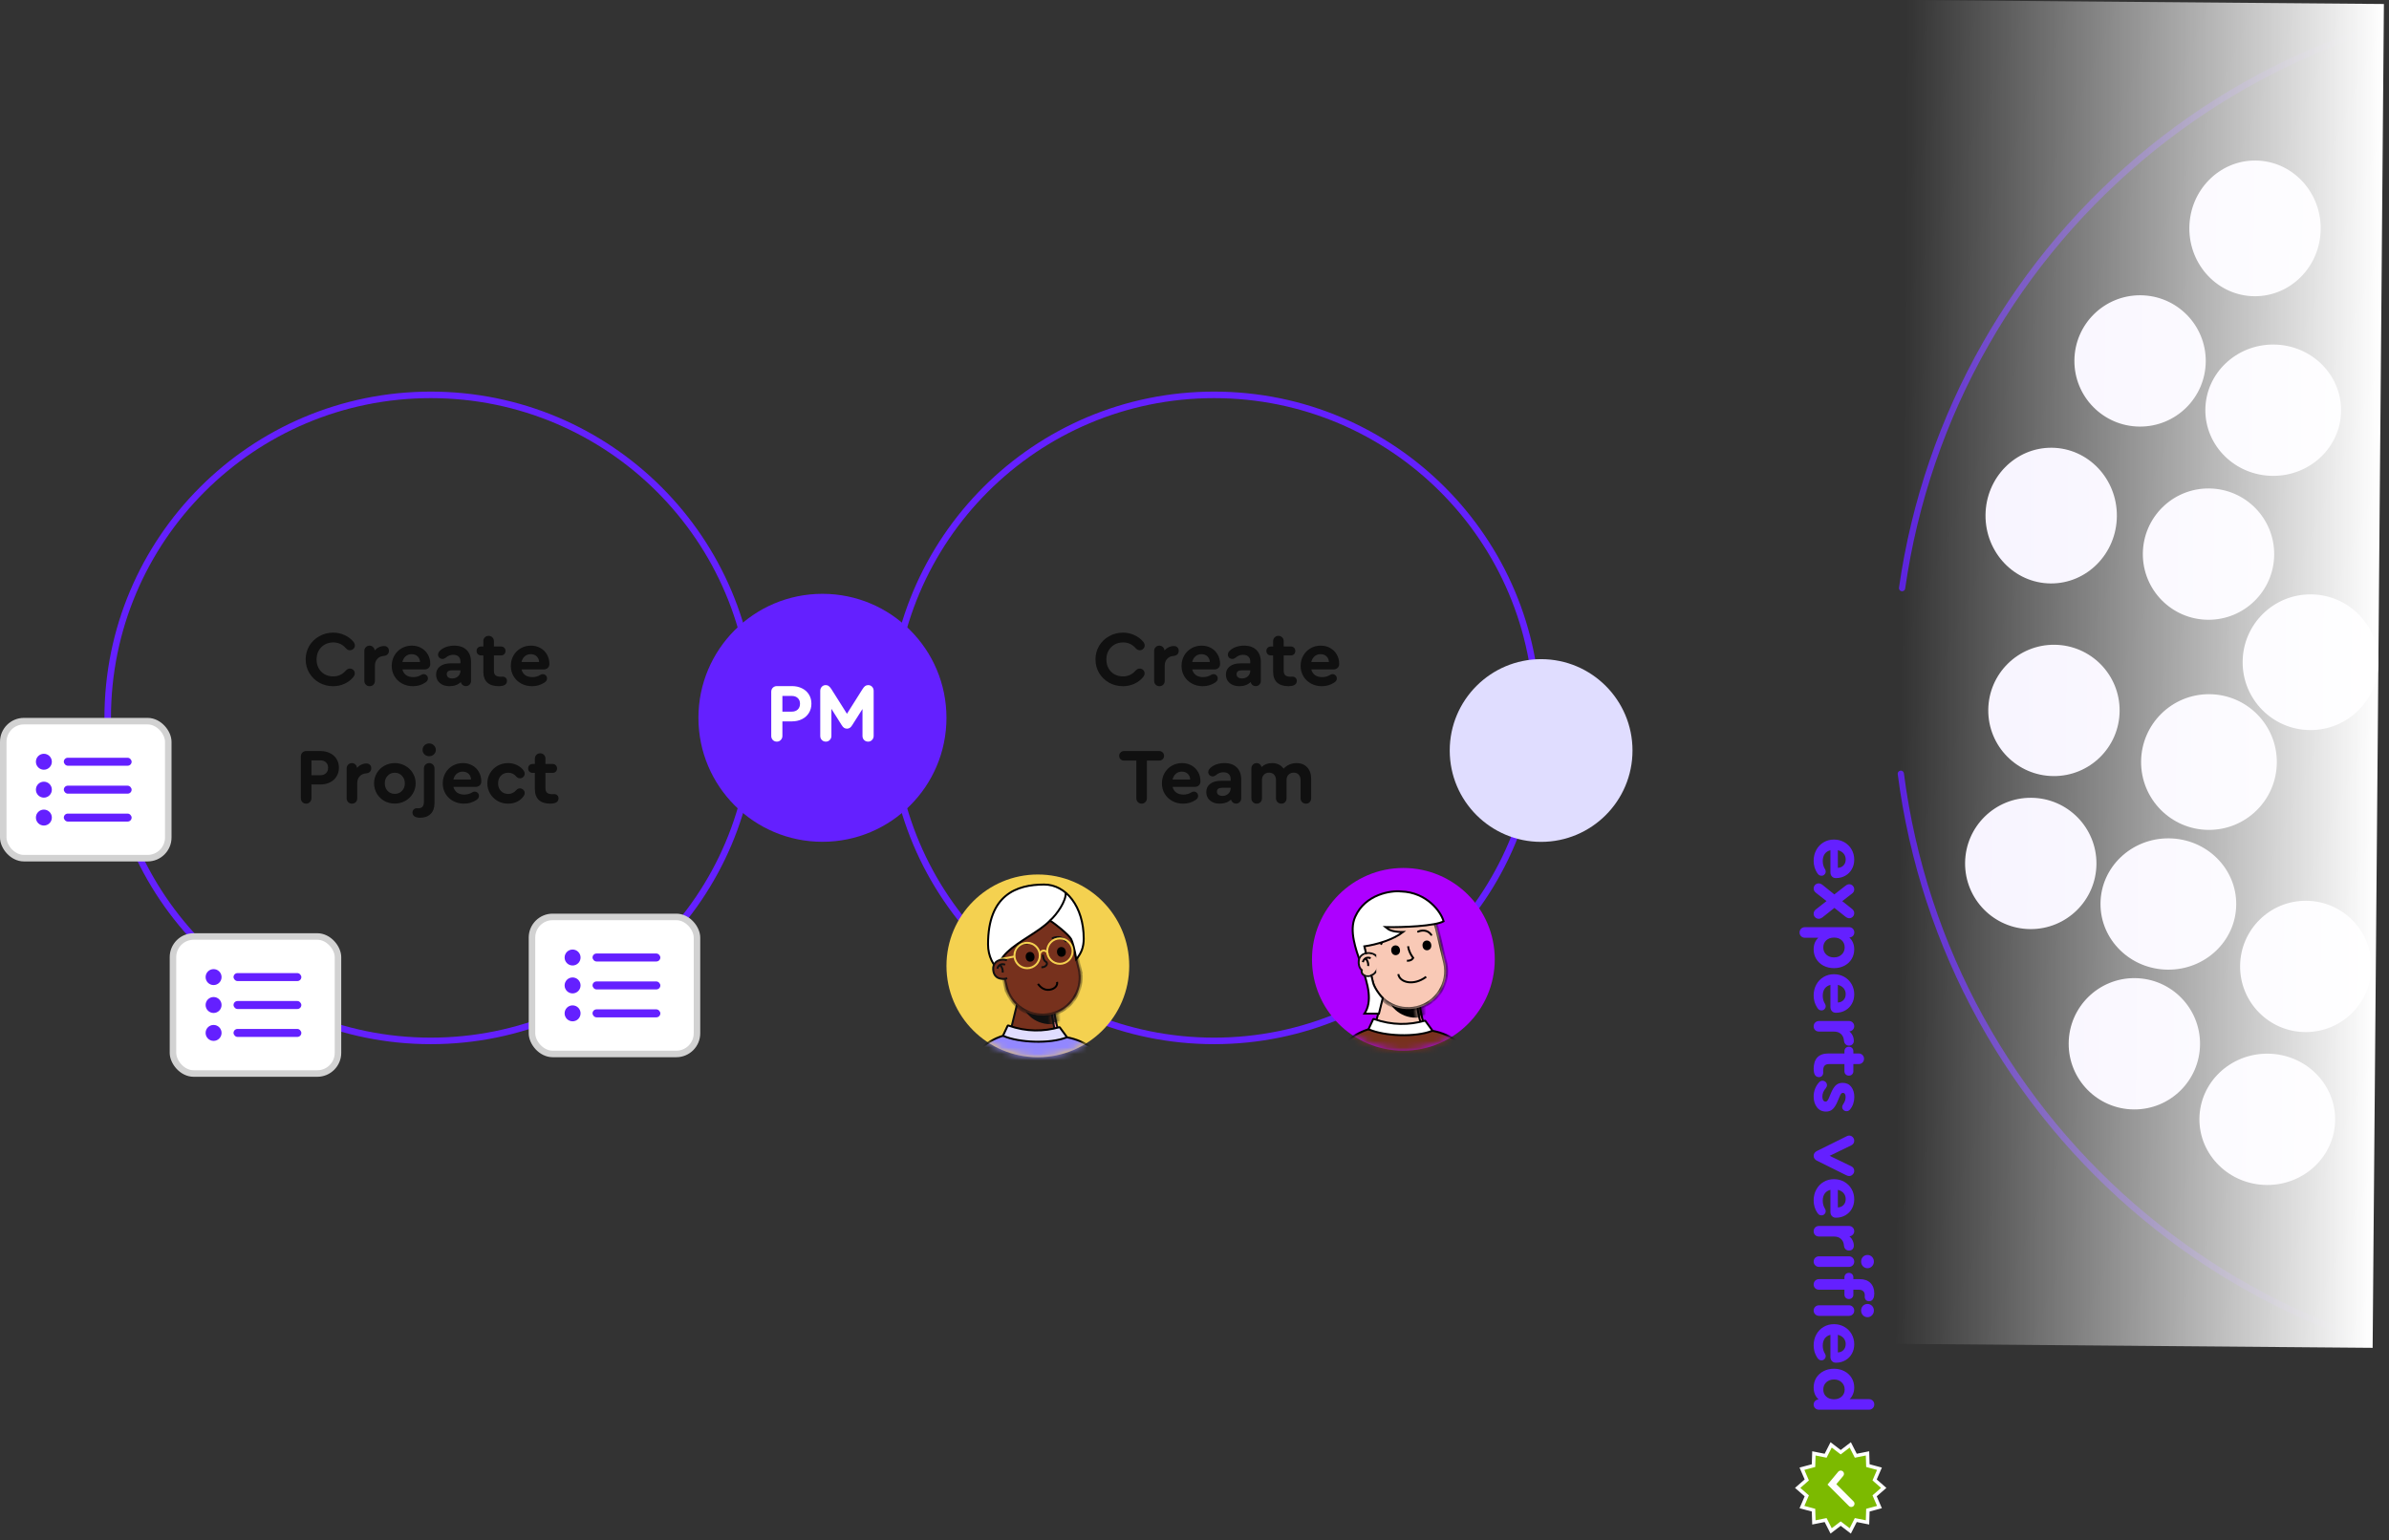 <svg width="366" height="236" viewBox="0 0 366 236" fill="none" xmlns="http://www.w3.org/2000/svg">
<rect x="0" y="0" width="366" height="236" fill="#333333" stroke="none"/>
<circle cx="126" cy="110" r="19" fill="#6420FF"/>
<path d="M119.016 113.652C118.772 113.652 118.565 113.568 118.396 113.399C118.235 113.23 118.155 113.023 118.155 112.778V106.014C118.155 105.761 118.235 105.554 118.396 105.393C118.565 105.224 118.776 105.14 119.029 105.14H121.309C121.9 105.14 122.42 105.254 122.867 105.482C123.323 105.702 123.678 106.018 123.931 106.432C124.184 106.837 124.311 107.306 124.311 107.838C124.311 108.362 124.184 108.83 123.931 109.244C123.678 109.658 123.323 109.979 122.867 110.207C122.411 110.435 121.892 110.549 121.309 110.549H119.865V112.778C119.865 113.023 119.781 113.23 119.612 113.399C119.451 113.568 119.253 113.652 119.016 113.652ZM121.296 109.054C121.685 109.054 121.993 108.944 122.221 108.725C122.449 108.505 122.563 108.21 122.563 107.838C122.563 107.475 122.449 107.188 122.221 106.977C121.993 106.757 121.685 106.647 121.296 106.647H119.865V109.054H121.296ZM133.01 104.988C133.247 104.988 133.445 105.072 133.606 105.241C133.766 105.41 133.846 105.621 133.846 105.875V112.778C133.846 113.023 133.762 113.23 133.593 113.399C133.432 113.568 133.234 113.652 132.998 113.652C132.753 113.652 132.546 113.568 132.377 113.399C132.216 113.23 132.136 113.023 132.136 112.778V108.649L130.566 111.119C130.447 111.313 130.325 111.452 130.198 111.537C130.072 111.621 129.924 111.663 129.755 111.663C129.594 111.663 129.447 111.621 129.312 111.537C129.185 111.452 129.062 111.313 128.944 111.119L127.374 108.623V112.778C127.374 113.023 127.289 113.23 127.12 113.399C126.96 113.568 126.761 113.652 126.525 113.652C126.28 113.652 126.073 113.568 125.904 113.399C125.744 113.23 125.664 113.023 125.664 112.778V105.875C125.664 105.621 125.744 105.41 125.904 105.241C126.065 105.072 126.263 104.988 126.5 104.988C126.685 104.988 126.842 105.039 126.968 105.14C127.103 105.233 127.247 105.402 127.399 105.647L129.755 109.383L132.111 105.647C132.263 105.402 132.402 105.233 132.529 105.14C132.664 105.039 132.824 104.988 133.01 104.988Z" fill="white"/>
<path d="M284.072 131.743C284.072 132.279 283.952 132.759 283.712 133.183C283.472 133.615 283.14 133.951 282.716 134.191C282.292 134.439 281.816 134.563 281.288 134.563H281.252C281.004 134.563 280.804 134.479 280.652 134.311C280.5 134.151 280.424 133.939 280.424 133.675V130.291C280.048 130.387 279.756 130.579 279.548 130.867C279.348 131.155 279.248 131.519 279.248 131.959C279.248 132.415 279.364 132.827 279.596 133.195C279.668 133.315 279.704 133.431 279.704 133.543C279.704 133.727 279.64 133.883 279.512 134.011C279.392 134.139 279.24 134.203 279.056 134.203C278.92 134.203 278.8 134.171 278.696 134.107C278.6 134.043 278.504 133.939 278.408 133.795C278.04 133.243 277.856 132.615 277.856 131.911C277.856 131.295 277.992 130.739 278.264 130.243C278.536 129.747 278.908 129.359 279.38 129.079C279.852 128.799 280.38 128.659 280.964 128.659C281.54 128.659 282.064 128.791 282.536 129.055C283.016 129.327 283.392 129.699 283.664 130.171C283.936 130.643 284.072 131.167 284.072 131.743ZM282.764 131.707C282.764 131.355 282.656 131.051 282.44 130.795C282.224 130.547 281.932 130.379 281.564 130.291V132.991C281.924 132.975 282.212 132.851 282.428 132.619C282.652 132.387 282.764 132.083 282.764 131.707ZM279.236 140.558C279.028 140.718 278.828 140.798 278.636 140.798C278.42 140.798 278.236 140.722 278.084 140.57C277.932 140.426 277.856 140.242 277.856 140.018C277.856 139.746 277.976 139.522 278.216 139.346L279.824 138.086L278.216 136.826C277.976 136.634 277.856 136.414 277.856 136.166C277.856 135.942 277.932 135.754 278.084 135.602C278.236 135.45 278.42 135.374 278.636 135.374C278.82 135.374 279.02 135.458 279.236 135.626L281.024 137.066L282.692 135.77C282.908 135.594 283.108 135.506 283.292 135.506C283.508 135.506 283.692 135.582 283.844 135.734C283.996 135.886 284.072 136.074 284.072 136.298C284.072 136.562 283.956 136.778 283.724 136.946L282.236 138.098L283.724 139.274C283.956 139.458 284.072 139.678 284.072 139.934C284.072 140.15 283.996 140.334 283.844 140.486C283.692 140.638 283.508 140.714 283.292 140.714C283.116 140.714 282.916 140.626 282.692 140.45L281.036 139.13L279.236 140.558ZM284.072 145.481C284.072 146.033 283.94 146.525 283.676 146.957C283.412 147.397 283.044 147.741 282.572 147.989C282.1 148.237 281.568 148.361 280.976 148.361C280.384 148.361 279.848 148.237 279.368 147.989C278.896 147.741 278.524 147.397 278.252 146.957C277.988 146.525 277.856 146.033 277.856 145.481C277.856 145.113 277.916 144.777 278.036 144.473C278.164 144.169 278.344 143.913 278.576 143.705H276.512C276.28 143.705 276.088 143.629 275.936 143.477C275.776 143.325 275.696 143.133 275.696 142.901C275.696 142.669 275.776 142.473 275.936 142.313C276.088 142.161 276.28 142.085 276.512 142.085H283.28C283.512 142.085 283.704 142.161 283.856 142.313C284.008 142.473 284.084 142.665 284.084 142.889C284.084 143.105 284.012 143.285 283.868 143.429C283.724 143.573 283.54 143.653 283.316 143.669C283.556 143.877 283.74 144.133 283.868 144.437C284.004 144.749 284.072 145.097 284.072 145.481ZM279.332 145.181C279.332 145.629 279.484 145.997 279.788 146.285C280.1 146.573 280.492 146.717 280.964 146.717C281.444 146.717 281.836 146.573 282.14 146.285C282.452 145.997 282.608 145.629 282.608 145.181C282.608 144.733 282.456 144.369 282.152 144.089C281.856 143.817 281.464 143.681 280.976 143.681C280.488 143.681 280.092 143.821 279.788 144.101C279.484 144.381 279.332 144.741 279.332 145.181ZM284.072 152.38C284.072 152.916 283.952 153.396 283.712 153.82C283.472 154.252 283.14 154.588 282.716 154.828C282.292 155.076 281.816 155.2 281.288 155.2H281.252C281.004 155.2 280.804 155.116 280.652 154.948C280.5 154.788 280.424 154.576 280.424 154.312V150.928C280.048 151.024 279.756 151.216 279.548 151.504C279.348 151.792 279.248 152.156 279.248 152.596C279.248 153.052 279.364 153.464 279.596 153.832C279.668 153.952 279.704 154.068 279.704 154.18C279.704 154.364 279.64 154.52 279.512 154.648C279.392 154.776 279.24 154.84 279.056 154.84C278.92 154.84 278.8 154.808 278.696 154.744C278.6 154.68 278.504 154.576 278.408 154.432C278.04 153.88 277.856 153.252 277.856 152.548C277.856 151.932 277.992 151.376 278.264 150.88C278.536 150.384 278.908 149.996 279.38 149.716C279.852 149.436 280.38 149.296 280.964 149.296C281.54 149.296 282.064 149.428 282.536 149.692C283.016 149.964 283.392 150.336 283.664 150.808C283.936 151.28 284.072 151.804 284.072 152.38ZM282.764 152.344C282.764 151.992 282.656 151.688 282.44 151.432C282.224 151.184 281.932 151.016 281.564 150.928V153.628C281.924 153.612 282.212 153.488 282.428 153.256C282.652 153.024 282.764 152.72 282.764 152.344ZM284.012 159.5C284.012 159.716 283.944 159.892 283.808 160.028C283.68 160.164 283.504 160.232 283.28 160.232C283.064 160.232 282.884 160.164 282.74 160.028C282.604 159.892 282.524 159.708 282.5 159.476C282.468 159.044 282.316 158.704 282.044 158.456C281.78 158.208 281.42 158.084 280.964 158.084H278.684C278.444 158.084 278.244 158.008 278.084 157.856C277.932 157.704 277.856 157.512 277.856 157.28C277.856 157.048 277.936 156.852 278.096 156.692C278.256 156.54 278.452 156.464 278.684 156.464H283.256C283.488 156.464 283.68 156.54 283.832 156.692C283.992 156.844 284.072 157.036 284.072 157.268C284.072 157.476 284 157.652 283.856 157.796C283.72 157.948 283.548 158.032 283.34 158.048C283.556 158.24 283.72 158.46 283.832 158.708C283.952 158.956 284.012 159.22 284.012 159.5ZM279.32 164.357C279.32 164.573 279.26 164.745 279.14 164.873C279.02 165.001 278.86 165.065 278.66 165.065C278.516 165.065 278.388 165.029 278.276 164.957C278.164 164.885 278.076 164.785 278.012 164.657C277.908 164.409 277.856 164.129 277.856 163.817C277.856 163.041 278.044 162.449 278.42 162.041C278.804 161.641 279.36 161.441 280.088 161.441H282.572V161.104C282.572 160.905 282.636 160.737 282.764 160.601C282.892 160.473 283.056 160.409 283.256 160.409C283.456 160.409 283.62 160.473 283.748 160.601C283.876 160.737 283.94 160.905 283.94 161.104V161.441H284.756C284.988 161.441 285.18 161.517 285.332 161.669C285.492 161.821 285.572 162.016 285.572 162.257C285.572 162.489 285.492 162.681 285.332 162.833C285.18 162.985 284.988 163.061 284.756 163.061H283.94V164.153C283.94 164.353 283.876 164.517 283.748 164.645C283.62 164.773 283.456 164.837 283.256 164.837C283.056 164.837 282.892 164.773 282.764 164.645C282.636 164.517 282.572 164.353 282.572 164.153V163.061H280.232C279.904 163.061 279.668 163.145 279.524 163.312C279.38 163.481 279.308 163.753 279.308 164.129L279.32 164.357ZM277.856 168.029C277.856 167.597 277.932 167.193 278.084 166.817C278.236 166.441 278.444 166.117 278.708 165.845C278.836 165.693 279.004 165.617 279.212 165.617C279.396 165.617 279.556 165.681 279.692 165.809C279.828 165.945 279.896 166.105 279.896 166.289C279.896 166.449 279.836 166.605 279.716 166.757C279.364 167.165 279.188 167.597 279.188 168.053C279.188 168.269 279.228 168.449 279.308 168.593C279.396 168.737 279.52 168.809 279.68 168.809C279.808 168.809 279.904 168.761 279.968 168.665C280.04 168.577 280.124 168.421 280.22 168.197L280.484 167.561C280.708 167.017 280.956 166.609 281.228 166.337C281.5 166.073 281.856 165.941 282.296 165.941C282.856 165.941 283.292 166.141 283.604 166.541C283.924 166.949 284.084 167.477 284.084 168.125C284.084 168.477 284.028 168.817 283.916 169.145C283.804 169.473 283.648 169.757 283.448 169.997C283.304 170.189 283.12 170.285 282.896 170.285C282.712 170.285 282.552 170.221 282.416 170.093C282.288 169.965 282.224 169.809 282.224 169.625C282.224 169.505 282.28 169.361 282.392 169.193C282.632 168.849 282.752 168.489 282.752 168.113C282.752 167.913 282.716 167.757 282.644 167.645C282.572 167.533 282.468 167.477 282.332 167.477C282.22 167.477 282.128 167.521 282.056 167.609C281.984 167.705 281.9 167.869 281.804 168.101L281.564 168.677C281.332 169.253 281.08 169.673 280.808 169.937C280.544 170.209 280.192 170.345 279.752 170.345C279.16 170.345 278.696 170.125 278.36 169.685C278.024 169.253 277.856 168.701 277.856 168.029ZM284.072 179.442C284.072 179.65 283.992 179.83 283.832 179.982C283.68 180.142 283.5 180.222 283.292 180.222C283.172 180.222 283.028 180.182 282.86 180.102L278.36 177.87C278.2 177.79 278.076 177.686 277.988 177.558C277.9 177.43 277.856 177.286 277.856 177.126C277.856 176.966 277.9 176.822 277.988 176.694C278.076 176.566 278.2 176.462 278.36 176.382L282.86 174.15C283.028 174.062 283.172 174.018 283.292 174.018C283.5 174.018 283.68 174.094 283.832 174.246C283.992 174.406 284.072 174.594 284.072 174.81C284.072 175.13 283.92 175.366 283.616 175.518L280.304 177.126L283.616 178.722C283.92 178.874 284.072 179.114 284.072 179.442ZM284.072 183.786C284.072 184.322 283.952 184.802 283.712 185.226C283.472 185.658 283.14 185.994 282.716 186.234C282.292 186.482 281.816 186.606 281.288 186.606H281.252C281.004 186.606 280.804 186.522 280.652 186.354C280.5 186.194 280.424 185.982 280.424 185.718V182.334C280.048 182.43 279.756 182.622 279.548 182.91C279.348 183.198 279.248 183.562 279.248 184.002C279.248 184.458 279.364 184.87 279.596 185.238C279.668 185.358 279.704 185.474 279.704 185.586C279.704 185.77 279.64 185.926 279.512 186.054C279.392 186.182 279.24 186.246 279.056 186.246C278.92 186.246 278.8 186.214 278.696 186.15C278.6 186.086 278.504 185.982 278.408 185.838C278.04 185.286 277.856 184.658 277.856 183.954C277.856 183.338 277.992 182.782 278.264 182.286C278.536 181.79 278.908 181.402 279.38 181.122C279.852 180.842 280.38 180.702 280.964 180.702C281.54 180.702 282.064 180.834 282.536 181.098C283.016 181.37 283.392 181.742 283.664 182.214C283.936 182.686 284.072 183.21 284.072 183.786ZM282.764 183.75C282.764 183.398 282.656 183.094 282.44 182.838C282.224 182.59 281.932 182.422 281.564 182.334V185.034C281.924 185.018 282.212 184.894 282.428 184.662C282.652 184.43 282.764 184.126 282.764 183.75ZM284.012 190.906C284.012 191.122 283.944 191.298 283.808 191.434C283.68 191.57 283.504 191.638 283.28 191.638C283.064 191.638 282.884 191.57 282.74 191.434C282.604 191.298 282.524 191.114 282.5 190.882C282.468 190.45 282.316 190.11 282.044 189.862C281.78 189.614 281.42 189.49 280.964 189.49H278.684C278.444 189.49 278.244 189.414 278.084 189.262C277.932 189.11 277.856 188.918 277.856 188.686C277.856 188.454 277.936 188.258 278.096 188.098C278.256 187.946 278.452 187.87 278.684 187.87H283.256C283.488 187.87 283.68 187.946 283.832 188.098C283.992 188.25 284.072 188.442 284.072 188.674C284.072 188.882 284 189.058 283.856 189.202C283.72 189.354 283.548 189.438 283.34 189.454C283.556 189.646 283.72 189.866 283.832 190.114C283.952 190.362 284.012 190.626 284.012 190.906ZM277.856 193.327C277.856 193.103 277.936 192.911 278.096 192.751C278.256 192.599 278.452 192.523 278.684 192.523H283.256C283.488 192.523 283.68 192.599 283.832 192.751C283.992 192.911 284.072 193.107 284.072 193.339C284.072 193.571 283.992 193.763 283.832 193.915C283.68 194.067 283.488 194.143 283.256 194.143H278.684C278.452 194.143 278.256 194.063 278.096 193.903C277.936 193.751 277.856 193.559 277.856 193.327ZM287.084 193.327C287.084 193.607 286.988 193.847 286.796 194.047C286.604 194.247 286.372 194.347 286.1 194.347C285.828 194.347 285.596 194.247 285.404 194.047C285.22 193.847 285.128 193.607 285.128 193.327C285.128 193.047 285.22 192.807 285.404 192.607C285.596 192.415 285.828 192.319 286.1 192.319C286.372 192.319 286.604 192.415 286.796 192.607C286.988 192.807 287.084 193.047 287.084 193.327ZM285.692 198.505C285.692 198.233 285.612 198.021 285.452 197.869C285.292 197.717 285.064 197.641 284.768 197.641H283.94V198.385C283.94 198.585 283.876 198.749 283.748 198.877C283.62 199.005 283.456 199.069 283.256 199.069C283.056 199.069 282.892 199.005 282.764 198.877C282.636 198.749 282.572 198.585 282.572 198.385V197.641H278.684C278.444 197.641 278.244 197.565 278.084 197.413C277.932 197.261 277.856 197.069 277.856 196.837C277.856 196.605 277.936 196.409 278.096 196.249C278.256 196.097 278.452 196.021 278.684 196.021H282.572V195.757C282.572 195.557 282.636 195.389 282.764 195.253C282.892 195.125 283.056 195.061 283.256 195.061C283.456 195.061 283.62 195.125 283.748 195.253C283.876 195.389 283.94 195.557 283.94 195.757V196.021H284.912C285.616 196.021 286.164 196.217 286.556 196.609C286.948 197.001 287.144 197.541 287.144 198.229C287.144 198.533 287.092 198.789 286.988 198.997C286.932 199.125 286.848 199.225 286.736 199.297C286.624 199.369 286.492 199.405 286.34 199.405C286.14 199.405 285.98 199.341 285.86 199.213C285.74 199.085 285.68 198.913 285.68 198.697L285.692 198.505ZM277.856 200.833C277.856 200.609 277.936 200.417 278.096 200.257C278.256 200.105 278.452 200.029 278.684 200.029H283.256C283.488 200.029 283.68 200.105 283.832 200.257C283.992 200.417 284.072 200.613 284.072 200.845C284.072 201.077 283.992 201.269 283.832 201.421C283.68 201.573 283.488 201.649 283.256 201.649H278.684C278.452 201.649 278.256 201.569 278.096 201.409C277.936 201.257 277.856 201.065 277.856 200.833ZM287.084 200.833C287.084 201.113 286.988 201.353 286.796 201.553C286.604 201.753 286.372 201.853 286.1 201.853C285.828 201.853 285.596 201.753 285.404 201.553C285.22 201.353 285.128 201.113 285.128 200.833C285.128 200.553 285.22 200.313 285.404 200.113C285.596 199.921 285.828 199.825 286.1 199.825C286.372 199.825 286.604 199.921 286.796 200.113C286.988 200.313 287.084 200.553 287.084 200.833ZM284.072 206.005C284.072 206.541 283.952 207.021 283.712 207.445C283.472 207.877 283.14 208.213 282.716 208.453C282.292 208.701 281.816 208.825 281.288 208.825H281.252C281.004 208.825 280.804 208.741 280.652 208.573C280.5 208.413 280.424 208.201 280.424 207.937V204.553C280.048 204.649 279.756 204.841 279.548 205.129C279.348 205.417 279.248 205.781 279.248 206.221C279.248 206.677 279.364 207.089 279.596 207.457C279.668 207.577 279.704 207.693 279.704 207.805C279.704 207.989 279.64 208.145 279.512 208.273C279.392 208.401 279.24 208.465 279.056 208.465C278.92 208.465 278.8 208.433 278.696 208.369C278.6 208.305 278.504 208.201 278.408 208.057C278.04 207.505 277.856 206.877 277.856 206.173C277.856 205.557 277.992 205.001 278.264 204.505C278.536 204.009 278.908 203.621 279.38 203.341C279.852 203.061 280.38 202.921 280.964 202.921C281.54 202.921 282.064 203.053 282.536 203.317C283.016 203.589 283.392 203.961 283.664 204.433C283.936 204.905 284.072 205.429 284.072 206.005ZM282.764 205.969C282.764 205.617 282.656 205.313 282.44 205.057C282.224 204.809 281.932 204.641 281.564 204.553V207.253C281.924 207.237 282.212 207.113 282.428 206.881C282.652 206.649 282.764 206.345 282.764 205.969ZM287.144 215.225C287.144 215.457 287.064 215.649 286.904 215.801C286.752 215.953 286.556 216.029 286.316 216.029H278.672C278.44 216.029 278.244 215.953 278.084 215.801C277.932 215.649 277.856 215.461 277.856 215.237C277.856 215.029 277.928 214.849 278.072 214.697C278.224 214.545 278.404 214.461 278.612 214.445C278.372 214.237 278.184 213.977 278.048 213.665C277.92 213.361 277.856 213.017 277.856 212.633C277.856 212.081 277.988 211.585 278.252 211.145C278.524 210.713 278.896 210.373 279.368 210.125C279.84 209.877 280.372 209.753 280.964 209.753C281.556 209.753 282.088 209.877 282.56 210.125C283.032 210.373 283.4 210.713 283.664 211.145C283.936 211.585 284.072 212.081 284.072 212.633C284.072 213.001 284.008 213.337 283.88 213.641C283.76 213.945 283.588 214.201 283.364 214.409H286.316C286.548 214.409 286.744 214.485 286.904 214.637C287.064 214.797 287.144 214.993 287.144 215.225ZM279.332 212.933C279.332 213.381 279.48 213.741 279.776 214.013C280.08 214.293 280.476 214.433 280.964 214.433C281.452 214.433 281.848 214.293 282.152 214.013C282.456 213.733 282.608 213.373 282.608 212.933C282.608 212.493 282.452 212.125 282.14 211.829C281.836 211.541 281.448 211.397 280.976 211.397C280.496 211.397 280.1 211.541 279.788 211.829C279.484 212.117 279.332 212.485 279.332 212.933Z" fill="#6420FF"/>
<path d="M288.591 228.012L287.344 229.101L287.196 229.23L287.273 229.41L287.937 230.947L286.358 231.373L286.165 231.425L286.159 231.625L286.106 233.3L284.51 232.981L284.31 232.941L284.218 233.123L283.465 234.602L282.164 233.607L282 233.482L281.836 233.607L280.535 234.602L279.782 233.123L279.69 232.941L279.49 232.981L277.894 233.3L277.841 231.625L277.835 231.425L277.642 231.373L276.063 230.947L276.725 229.41L276.803 229.23L276.655 229.101L275.409 228.012L276.655 226.922L276.802 226.793L276.725 226.613L276.063 225.076L277.642 224.65L277.835 224.598L277.841 224.399L277.894 222.724L279.49 223.042L279.69 223.082L279.782 222.9L280.535 221.422L281.836 222.417L282 222.542L282.164 222.417L283.465 221.422L284.218 222.9L284.31 223.082L284.51 223.042L286.106 222.724L286.159 224.399L286.165 224.598L286.358 224.65L287.937 225.076L287.273 226.613L287.196 226.793L287.343 226.923L288.591 228.012Z" fill="#7CBA00" stroke="white" stroke-width="0.538"/>
<path d="M282 225.859L280.654 227.475L283.615 230.436" stroke="white" stroke-linecap="round"/>
<path d="M291.21 118.574C294.636 145.17 308.036 169.471 328.7 186.562C338.621 194.767 349.861 201.016 361.829 205.116M291.404 90.127C295.192 63.581 308.921 39.464 329.816 22.657C339.935 14.517 351.369 8.386 363.508 4.453" stroke="url(#paint0_linear_1249_90113)" stroke-width="0.957" stroke-linecap="round"/>
<ellipse cx="345.475" cy="34.997" rx="10.398" ry="10.062" transform="rotate(90.48 345.475 34.997)" fill="#F6F2FF"/>
<circle cx="314.669" cy="108.868" r="10.062" transform="rotate(90.48 314.669 108.868)" fill="#F6F2FF"/>
<ellipse cx="314.247" cy="79.012" rx="10.398" ry="10.062" transform="rotate(90.48 314.247 79.012)" fill="#F6F2FF"/>
<circle cx="327.864" cy="55.31" r="10.062" transform="rotate(90.48 327.864 55.31)" fill="#F6F2FF"/>
<ellipse cx="348.262" cy="62.862" rx="10.062" ry="10.398" transform="rotate(90.48 348.262 62.862)" fill="#F6F2FF"/>
<circle cx="338.35" cy="84.915" r="10.062" transform="rotate(90.48 338.35 84.915)" fill="#F6F2FF"/>
<circle cx="353.975" cy="101.482" r="10.398" transform="rotate(90.48 353.975 101.482)" fill="#F6F2FF"/>
<circle cx="338.418" cy="116.779" r="10.398" transform="rotate(90.48 338.418 116.779)" fill="#F6F2FF"/>
<ellipse cx="332.198" cy="138.534" rx="10.062" ry="10.398" transform="rotate(90.48 332.198 138.534)" fill="#F6F2FF"/>
<circle cx="353.25" cy="148.099" r="10.062" transform="rotate(90.48 353.25 148.099)" fill="#F6F2FF"/>
<circle cx="311.118" cy="132.318" r="10.062" transform="rotate(90.48 311.118 132.318)" fill="#F6F2FF"/>
<circle cx="326.988" cy="159.954" r="10.062" transform="rotate(90.48 326.988 159.954)" fill="#F6F2FF"/>
<ellipse cx="347.352" cy="171.53" rx="10.062" ry="10.398" transform="rotate(90.48 347.352 171.53)" fill="#F6F2FF"/>
<rect x="365.218" y="0.613" width="205.943" height="73.12" transform="rotate(90.48 365.218 0.613)" fill="url(#paint1_linear_1249_90113)"/>
<circle cx="186" cy="110.012" r="49.5" stroke="#6420FF"/>
<path d="M172.043 105.156C171.267 105.156 170.555 104.976 169.907 104.616C169.267 104.248 168.759 103.752 168.383 103.128C168.015 102.504 167.831 101.812 167.831 101.052C167.831 100.292 168.015 99.6 168.383 98.976C168.759 98.352 169.271 97.86 169.919 97.5C170.567 97.132 171.279 96.948 172.055 96.948C172.663 96.948 173.235 97.072 173.771 97.32C174.315 97.56 174.763 97.892 175.115 98.316C175.283 98.508 175.367 98.708 175.367 98.916C175.367 99.116 175.291 99.288 175.139 99.432C174.995 99.576 174.819 99.648 174.611 99.648C174.379 99.648 174.171 99.544 173.987 99.336C173.475 98.744 172.831 98.448 172.055 98.448C171.567 98.448 171.127 98.56 170.735 98.784C170.351 99.008 170.047 99.32 169.823 99.72C169.607 100.112 169.499 100.56 169.499 101.064C169.499 101.56 169.607 102.008 169.823 102.408C170.047 102.8 170.351 103.108 170.735 103.332C171.127 103.548 171.567 103.656 172.055 103.656C172.815 103.656 173.455 103.36 173.975 102.768C174.167 102.56 174.379 102.456 174.611 102.456C174.819 102.456 174.995 102.528 175.139 102.672C175.283 102.816 175.355 102.988 175.355 103.188C175.355 103.388 175.271 103.588 175.103 103.788C174.751 104.212 174.303 104.548 173.759 104.796C173.223 105.036 172.651 105.156 172.043 105.156ZM179.852 99C180.068 99 180.244 99.068 180.38 99.204C180.516 99.332 180.584 99.508 180.584 99.732C180.584 99.948 180.516 100.128 180.38 100.272C180.244 100.408 180.06 100.488 179.828 100.512C179.396 100.544 179.056 100.696 178.808 100.968C178.56 101.232 178.436 101.592 178.436 102.048V104.328C178.436 104.568 178.36 104.768 178.208 104.928C178.056 105.08 177.864 105.156 177.632 105.156C177.4 105.156 177.204 105.076 177.044 104.916C176.892 104.756 176.816 104.56 176.816 104.328V99.756C176.816 99.524 176.892 99.332 177.044 99.18C177.196 99.02 177.388 98.94 177.62 98.94C177.828 98.94 178.004 99.012 178.148 99.156C178.3 99.292 178.384 99.464 178.4 99.672C178.592 99.456 178.812 99.292 179.06 99.18C179.308 99.06 179.572 99 179.852 99ZM184.099 98.94C184.635 98.94 185.115 99.06 185.539 99.3C185.971 99.54 186.307 99.872 186.547 100.296C186.795 100.72 186.919 101.196 186.919 101.724V101.76C186.919 102.008 186.835 102.208 186.667 102.36C186.507 102.512 186.295 102.588 186.031 102.588H182.647C182.743 102.964 182.935 103.256 183.223 103.464C183.511 103.664 183.875 103.764 184.315 103.764C184.771 103.764 185.183 103.648 185.551 103.416C185.671 103.344 185.787 103.308 185.899 103.308C186.083 103.308 186.239 103.372 186.367 103.5C186.495 103.62 186.559 103.772 186.559 103.956C186.559 104.092 186.527 104.212 186.463 104.316C186.399 104.412 186.295 104.508 186.151 104.604C185.599 104.972 184.971 105.156 184.267 105.156C183.651 105.156 183.095 105.02 182.599 104.748C182.103 104.476 181.715 104.104 181.435 103.632C181.155 103.16 181.015 102.632 181.015 102.048C181.015 101.472 181.147 100.948 181.411 100.476C181.683 99.996 182.055 99.62 182.527 99.348C182.999 99.076 183.523 98.94 184.099 98.94ZM184.063 100.248C183.711 100.248 183.407 100.356 183.151 100.572C182.903 100.788 182.735 101.08 182.647 101.448H185.347C185.331 101.088 185.207 100.8 184.975 100.584C184.743 100.36 184.439 100.248 184.063 100.248ZM190.595 98.94C191.411 98.94 192.043 99.164 192.491 99.612C192.939 100.052 193.163 100.676 193.163 101.484V104.34C193.163 104.572 193.087 104.764 192.935 104.916C192.791 105.068 192.607 105.144 192.383 105.144C192.191 105.144 192.023 105.088 191.879 104.976C191.735 104.856 191.643 104.704 191.603 104.52C191.155 104.944 190.575 105.156 189.863 105.156C189.255 105.156 188.759 104.992 188.375 104.664C187.999 104.336 187.811 103.908 187.811 103.38C187.811 102.844 188.011 102.424 188.411 102.12C188.811 101.808 189.359 101.652 190.055 101.652H191.543V101.388C191.543 101.06 191.447 100.804 191.255 100.62C191.063 100.436 190.787 100.344 190.427 100.344C190.011 100.344 189.631 100.492 189.287 100.788C189.119 100.916 188.959 100.98 188.807 100.98C188.607 100.98 188.439 100.916 188.303 100.788C188.175 100.66 188.111 100.504 188.111 100.32C188.111 100.096 188.223 99.88 188.447 99.672C188.695 99.44 189.007 99.26 189.383 99.132C189.759 99.004 190.163 98.94 190.595 98.94ZM190.295 103.968C190.647 103.968 190.943 103.856 191.183 103.632C191.423 103.408 191.543 103.128 191.543 102.792V102.72H190.271C189.719 102.72 189.443 102.92 189.443 103.32C189.443 103.52 189.519 103.68 189.671 103.8C189.823 103.912 190.031 103.968 190.295 103.968ZM197.962 103.692C198.178 103.692 198.35 103.752 198.478 103.872C198.606 103.992 198.67 104.152 198.67 104.352C198.67 104.496 198.634 104.624 198.562 104.736C198.49 104.848 198.39 104.936 198.262 105C198.014 105.104 197.734 105.156 197.422 105.156C196.646 105.156 196.054 104.968 195.646 104.592C195.246 104.208 195.046 103.652 195.046 102.924V100.44H194.71C194.51 100.44 194.342 100.376 194.206 100.248C194.078 100.12 194.014 99.956 194.014 99.756C194.014 99.556 194.078 99.392 194.206 99.264C194.342 99.136 194.51 99.072 194.71 99.072H195.046V98.256C195.046 98.024 195.122 97.832 195.274 97.68C195.426 97.52 195.622 97.44 195.862 97.44C196.094 97.44 196.286 97.52 196.438 97.68C196.59 97.832 196.666 98.024 196.666 98.256V99.072H197.758C197.958 99.072 198.122 99.136 198.25 99.264C198.378 99.392 198.442 99.556 198.442 99.756C198.442 99.956 198.378 100.12 198.25 100.248C198.122 100.376 197.958 100.44 197.758 100.44H196.666V102.78C196.666 103.108 196.75 103.344 196.918 103.488C197.086 103.632 197.358 103.704 197.734 103.704L197.962 103.692ZM202.345 98.94C202.881 98.94 203.361 99.06 203.785 99.3C204.217 99.54 204.553 99.872 204.793 100.296C205.041 100.72 205.165 101.196 205.165 101.724V101.76C205.165 102.008 205.081 102.208 204.913 102.36C204.753 102.512 204.541 102.588 204.277 102.588H200.893C200.989 102.964 201.181 103.256 201.469 103.464C201.757 103.664 202.121 103.764 202.561 103.764C203.017 103.764 203.429 103.648 203.797 103.416C203.917 103.344 204.033 103.308 204.145 103.308C204.329 103.308 204.485 103.372 204.613 103.5C204.741 103.62 204.805 103.772 204.805 103.956C204.805 104.092 204.773 104.212 204.709 104.316C204.645 104.412 204.541 104.508 204.397 104.604C203.845 104.972 203.217 105.156 202.513 105.156C201.897 105.156 201.341 105.02 200.845 104.748C200.349 104.476 199.961 104.104 199.681 103.632C199.401 103.16 199.261 102.632 199.261 102.048C199.261 101.472 199.393 100.948 199.657 100.476C199.929 99.996 200.301 99.62 200.773 99.348C201.245 99.076 201.769 98.94 202.345 98.94ZM202.309 100.248C201.957 100.248 201.653 100.356 201.397 100.572C201.149 100.788 200.981 101.08 200.893 101.448H203.593C203.577 101.088 203.453 100.8 203.221 100.584C202.989 100.36 202.685 100.248 202.309 100.248ZM174.893 123.156C174.669 123.156 174.477 123.076 174.317 122.916C174.165 122.756 174.089 122.56 174.089 122.328V116.556H172.205C171.997 116.556 171.821 116.488 171.677 116.352C171.533 116.208 171.461 116.032 171.461 115.824C171.461 115.616 171.533 115.444 171.677 115.308C171.821 115.164 171.997 115.092 172.205 115.092H177.593C177.809 115.092 177.985 115.164 178.121 115.308C178.265 115.444 178.337 115.616 178.337 115.824C178.337 116.032 178.265 116.208 178.121 116.352C177.977 116.488 177.801 116.556 177.593 116.556H175.709V122.328C175.709 122.56 175.629 122.756 175.469 122.916C175.317 123.076 175.125 123.156 174.893 123.156ZM181.093 116.94C181.629 116.94 182.109 117.06 182.533 117.3C182.965 117.54 183.301 117.872 183.541 118.296C183.789 118.72 183.913 119.196 183.913 119.724V119.76C183.913 120.008 183.829 120.208 183.661 120.36C183.501 120.512 183.289 120.588 183.025 120.588H179.641C179.737 120.964 179.929 121.256 180.217 121.464C180.505 121.664 180.869 121.764 181.309 121.764C181.765 121.764 182.177 121.648 182.545 121.416C182.665 121.344 182.781 121.308 182.893 121.308C183.077 121.308 183.233 121.372 183.361 121.5C183.489 121.62 183.553 121.772 183.553 121.956C183.553 122.092 183.521 122.212 183.457 122.316C183.393 122.412 183.289 122.508 183.145 122.604C182.593 122.972 181.965 123.156 181.261 123.156C180.645 123.156 180.089 123.02 179.593 122.748C179.097 122.476 178.709 122.104 178.429 121.632C178.149 121.16 178.009 120.632 178.009 120.048C178.009 119.472 178.141 118.948 178.405 118.476C178.677 117.996 179.049 117.62 179.521 117.348C179.993 117.076 180.517 116.94 181.093 116.94ZM181.057 118.248C180.705 118.248 180.401 118.356 180.145 118.572C179.897 118.788 179.729 119.08 179.641 119.448H182.341C182.325 119.088 182.201 118.8 181.969 118.584C181.737 118.36 181.433 118.248 181.057 118.248ZM187.589 116.94C188.405 116.94 189.037 117.164 189.485 117.612C189.933 118.052 190.157 118.676 190.157 119.484V122.34C190.157 122.572 190.081 122.764 189.929 122.916C189.785 123.068 189.601 123.144 189.377 123.144C189.185 123.144 189.017 123.088 188.873 122.976C188.729 122.856 188.637 122.704 188.597 122.52C188.149 122.944 187.569 123.156 186.857 123.156C186.249 123.156 185.753 122.992 185.369 122.664C184.993 122.336 184.805 121.908 184.805 121.38C184.805 120.844 185.005 120.424 185.405 120.12C185.805 119.808 186.353 119.652 187.049 119.652H188.537V119.388C188.537 119.06 188.441 118.804 188.249 118.62C188.057 118.436 187.781 118.344 187.421 118.344C187.005 118.344 186.625 118.492 186.281 118.788C186.113 118.916 185.953 118.98 185.801 118.98C185.601 118.98 185.433 118.916 185.297 118.788C185.169 118.66 185.105 118.504 185.105 118.32C185.105 118.096 185.217 117.88 185.441 117.672C185.689 117.44 186.001 117.26 186.377 117.132C186.753 117.004 187.157 116.94 187.589 116.94ZM187.289 121.968C187.641 121.968 187.937 121.856 188.177 121.632C188.417 121.408 188.537 121.128 188.537 120.792V120.72H187.265C186.713 120.72 186.437 120.92 186.437 121.32C186.437 121.52 186.513 121.68 186.665 121.8C186.817 121.912 187.025 121.968 187.289 121.968ZM198.628 116.94C199.316 116.94 199.86 117.156 200.26 117.588C200.668 118.012 200.872 118.592 200.872 119.328V122.328C200.872 122.568 200.796 122.768 200.644 122.928C200.492 123.08 200.3 123.156 200.068 123.156C199.836 123.156 199.64 123.076 199.48 122.916C199.328 122.756 199.252 122.56 199.252 122.328V119.556C199.252 119.204 199.156 118.924 198.964 118.716C198.78 118.508 198.524 118.404 198.196 118.404C197.876 118.404 197.612 118.508 197.404 118.716C197.204 118.924 197.104 119.192 197.104 119.52V122.328C197.104 122.568 197.028 122.768 196.876 122.928C196.724 123.08 196.532 123.156 196.3 123.156C196.068 123.156 195.872 123.076 195.712 122.916C195.56 122.756 195.484 122.56 195.484 122.328V119.556C195.484 119.204 195.388 118.924 195.196 118.716C195.004 118.508 194.748 118.404 194.428 118.404C194.1 118.404 193.836 118.508 193.636 118.716C193.436 118.924 193.336 119.204 193.336 119.556V122.328C193.336 122.568 193.26 122.768 193.108 122.928C192.956 123.08 192.764 123.156 192.532 123.156C192.3 123.156 192.104 123.076 191.944 122.916C191.792 122.756 191.716 122.56 191.716 122.328V117.756C191.716 117.524 191.792 117.332 191.944 117.18C192.096 117.02 192.288 116.94 192.52 116.94C192.704 116.94 192.864 116.996 193 117.108C193.136 117.212 193.228 117.356 193.276 117.54C193.7 117.14 194.236 116.94 194.884 116.94C195.268 116.94 195.608 117.012 195.904 117.156C196.208 117.3 196.456 117.512 196.648 117.792C196.888 117.528 197.18 117.32 197.524 117.168C197.868 117.016 198.236 116.94 198.628 116.94Z" fill="#101010"/>
<circle r="14" transform="matrix(-1 0 0 1 236.102 115.012)" fill="#E0DDFF"/>
<mask id="mask0_1249_90113" style="mask-type:alpha" maskUnits="userSpaceOnUse" x="222" y="101" width="29" height="29">
<circle r="14" transform="matrix(-1 0 0 1 236.102 115.012)" fill="#FFEDEF"/>
</mask>
<g mask="url(#mask0_1249_90113)">
</g>
<circle cx="159" cy="148.012" r="14" fill="#F4D150"/>
<mask id="mask1_1249_90113" style="mask-type:alpha" maskUnits="userSpaceOnUse" x="145" y="134" width="28" height="29">
<circle cx="159" cy="148.012" r="14" fill="#FFF9ED"/>
</mask>
<g mask="url(#mask1_1249_90113)">
<path d="M163.486 161.186C162.407 159.688 161.564 156.044 161.464 154.596L156.334 152.387L154.2 161.186H163.486Z" fill="#FC909F" stroke="#101010" stroke-width="0.3"/>
<mask id="mask2_1249_90113" style="mask-type:alpha" maskUnits="userSpaceOnUse" x="154" y="152" width="10" height="10">
<path d="M163.486 161.186C162.407 159.688 161.564 156.044 161.464 154.596L156.334 152.387L154.2 161.186H163.486Z" fill="#FFEDEF"/>
</mask>
<g mask="url(#mask2_1249_90113)">
<ellipse cx="160.882" cy="152.653" rx="4.418" ry="4.044" fill="#101010"/>
</g>
<g clip-path="url(#clip0_1249_90113)">
<path d="M163.165 161.853C162.087 160.356 161.243 156.712 161.144 155.264L156.014 153.055L153.88 161.853H163.165Z" fill="#77311D" stroke="#101010" stroke-width="0.3"/>
<mask id="mask3_1249_90113" style="mask-type:alpha" maskUnits="userSpaceOnUse" x="153" y="153" width="11" height="9">
<path d="M163.166 161.853C162.088 160.356 161.244 156.712 161.145 155.264L156.015 153.055L153.881 161.853H163.166Z" fill="#AC6651"/>
</mask>
<g mask="url(#mask3_1249_90113)">
<ellipse cx="160.92" cy="152.903" rx="4.418" ry="4.044" fill="#101010"/>
</g>
<mask id="path-34-inside-1_1249_90113" fill="white">
<path fill-rule="evenodd" clip-rule="evenodd" d="M165.405 148.485C165.402 148.475 165.4 148.466 165.398 148.456C165.395 148.446 165.393 148.436 165.391 148.426L164.166 143.315C164.164 143.306 164.162 143.298 164.16 143.29C164.158 143.281 164.156 143.273 164.154 143.265L164.151 143.252L164.151 143.252C163.386 140.148 160.257 138.24 157.144 138.986C154.031 139.732 152.107 142.851 152.831 145.964L152.831 145.964L154.196 151.662L154.218 151.657C155.161 154.491 158.135 156.181 161.094 155.472C164.053 154.763 165.938 151.909 165.495 148.955L165.516 148.95L165.405 148.485Z"/>
</mask>
<path fill-rule="evenodd" clip-rule="evenodd" d="M165.405 148.485C165.402 148.475 165.4 148.466 165.398 148.456C165.395 148.446 165.393 148.436 165.391 148.426L164.166 143.315C164.164 143.306 164.162 143.298 164.16 143.29C164.158 143.281 164.156 143.273 164.154 143.265L164.151 143.252L164.151 143.252C163.386 140.148 160.257 138.24 157.144 138.986C154.031 139.732 152.107 142.851 152.831 145.964L152.831 145.964L154.196 151.662L154.218 151.657C155.161 154.491 158.135 156.181 161.094 155.472C164.053 154.763 165.938 151.909 165.495 148.955L165.516 148.95L165.405 148.485Z" fill="#77311D"/>
<path d="M165.405 148.485L165.113 148.554L165.114 148.555L165.405 148.485ZM165.398 148.456L165.107 148.525L165.107 148.525L165.398 148.456ZM165.391 148.426L165.099 148.496L165.1 148.497L165.391 148.426ZM164.166 143.315L163.874 143.383L163.875 143.384L164.166 143.315ZM164.16 143.29L163.869 143.359L163.869 143.359L164.16 143.29ZM164.154 143.265L163.863 143.334L163.863 143.336L164.154 143.265ZM164.151 143.252L164.442 143.182L164.372 142.891L164.081 142.96L164.151 143.252ZM164.151 143.252L163.86 143.323L163.931 143.612L164.221 143.543L164.151 143.252ZM157.144 138.986L157.074 138.694L157.074 138.694L157.144 138.986ZM152.831 145.964L152.901 146.255L153.19 146.186L153.123 145.896L152.831 145.964ZM152.831 145.964L152.761 145.673L152.47 145.742L152.54 146.034L152.831 145.964ZM154.196 151.662L153.905 151.732L153.975 152.023L154.266 151.953L154.196 151.662ZM154.218 151.657L154.502 151.562L154.415 151.301L154.148 151.365L154.218 151.657ZM161.094 155.472L161.164 155.763L161.164 155.763L161.094 155.472ZM165.495 148.955L165.425 148.663L165.158 148.727L165.199 148.999L165.495 148.955ZM165.516 148.95L165.586 149.241L165.877 149.171L165.807 148.88L165.516 148.95ZM165.696 148.417C165.694 148.407 165.692 148.396 165.689 148.386L165.107 148.525C165.109 148.535 165.111 148.544 165.113 148.554L165.696 148.417ZM165.689 148.386C165.687 148.375 165.684 148.365 165.682 148.355L165.1 148.497C165.102 148.507 165.104 148.516 165.107 148.525L165.689 148.386ZM163.875 143.384L165.099 148.496L165.682 148.356L164.457 143.245L163.875 143.384ZM164.458 143.246C164.455 143.237 164.453 143.229 164.451 143.22L163.869 143.359C163.871 143.367 163.873 143.375 163.874 143.383L164.458 143.246ZM164.451 143.22C164.449 143.211 164.447 143.202 164.445 143.194L163.863 143.336C163.865 143.344 163.867 143.351 163.869 143.359L164.451 143.22ZM163.86 143.322L163.863 143.334L164.445 143.195L164.442 143.182L163.86 143.322ZM164.221 143.543L164.221 143.543L164.081 142.96L164.081 142.961L164.221 143.543ZM164.442 143.18C163.637 139.917 160.348 137.91 157.074 138.694L157.214 139.277C160.167 138.57 163.134 140.38 163.86 143.323L164.442 143.18ZM157.074 138.694C153.801 139.479 151.778 142.758 152.54 146.032L153.123 145.896C152.436 142.943 154.261 139.985 157.214 139.277L157.074 138.694ZM152.901 146.255L152.901 146.255L152.762 145.673L152.761 145.673L152.901 146.255ZM154.488 151.592L153.122 145.894L152.54 146.034L153.905 151.732L154.488 151.592ZM154.148 151.365L154.126 151.37L154.266 151.953L154.287 151.948L154.148 151.365ZM153.933 151.751C154.926 154.732 158.052 156.508 161.164 155.763L161.024 155.18C158.217 155.853 155.397 154.25 154.502 151.562L153.933 151.751ZM161.164 155.763C164.276 155.017 166.257 152.017 165.791 148.91L165.199 148.999C165.619 151.801 163.831 154.508 161.024 155.18L161.164 155.763ZM165.446 148.658L165.425 148.663L165.565 149.246L165.586 149.241L165.446 148.658ZM165.114 148.555L165.225 149.019L165.807 148.88L165.696 148.415L165.114 148.555Z" fill="#101010" mask="url(#path-34-inside-1_1249_90113)"/>
</g>
<path d="M159.014 150.778C159.384 151.26 159.944 151.795 160.809 151.673C161.674 151.551 162.059 150.955 161.945 150.472" stroke="black" stroke-width="0.3"/>
<path d="M161.256 143.771C161.68 143.572 162.679 143.389 163.278 144.258" stroke="#101010" stroke-width="0.3" stroke-linecap="round"/>
<path d="M155.608 145.667C155.764 145.224 156.334 144.385 157.373 144.566" stroke="#101010" stroke-width="0.3" stroke-linecap="round"/>
<path d="M166.028 143.847C166.028 138.898 163.298 135.551 159.972 135.551C155.712 135.551 151.371 137.149 151.371 144.706C151.371 146.575 152.169 147.968 153.285 148.995C153.174 148.855 153.083 148.73 153.024 148.627C152.807 146.606 155.208 145.056 157.557 143.538C158.804 142.733 160.036 141.936 160.855 141.084C161.573 141.491 163.685 143.197 164.087 143.887C164.303 144.257 164.65 145.524 164.886 147.004C165.66 146.074 166.028 145.144 166.028 143.847Z" fill="white" stroke="black" stroke-width="0.3"/>
<path d="M160.901 141.035C161.888 140.141 163.364 138.099 163.269 136.773" stroke="black" stroke-width="0.3"/>
<ellipse cx="157.813" cy="146.625" rx="0.674" ry="0.749" transform="rotate(-6.776 157.813 146.625)" fill="black"/>
<ellipse cx="162.608" cy="145.878" rx="0.674" ry="0.749" transform="rotate(-6.276 162.608 145.878)" fill="black"/>
<circle cx="162.379" cy="145.753" r="1.947" stroke="#F4D150" stroke-width="0.3"/>
<circle cx="157.361" cy="146.425" r="1.947" stroke="#F4D150" stroke-width="0.3"/>
<path d="M160.507 146.275C160.507 146.116 160.444 145.964 160.331 145.851C160.219 145.739 160.067 145.676 159.908 145.676C159.749 145.676 159.596 145.739 159.484 145.851C159.372 145.964 159.309 146.116 159.309 146.275" stroke="#F4D150" stroke-width="0.3"/>
<path d="M155.453 146.574L153.206 146.986" stroke="#F4D150" stroke-width="0.3"/>
<path d="M159.766 146.303C159.781 146.591 159.893 147.208 160.219 147.374C160.626 147.581 160.307 148.269 159.545 148.225" stroke="#101010" stroke-width="0.3"/>
<path d="M154.211 147.295C154.037 147.238 153.848 147.207 153.656 147.207C152.87 147.207 152.233 147.694 152.308 148.592C152.386 149.528 152.945 149.865 153.731 149.865C153.818 149.865 153.904 149.858 153.987 149.843C154.077 149.827 154.165 149.803 154.249 149.771" stroke="#101010" stroke-width="0.599"/>
<path d="M154.286 149.756C154.115 149.826 153.928 149.865 153.731 149.865C152.945 149.865 152.386 149.528 152.308 148.592C152.233 147.694 152.87 147.207 153.656 147.207C153.891 147.207 154.119 147.252 154.324 147.337L154.286 149.756Z" fill="#77311D"/>
<path d="M153.987 147.843C153.688 147.706 153.029 147.634 152.789 148.442" stroke="#101010" stroke-width="0.3"/>
<path d="M153.201 147.879C153.363 148.016 153.673 148.441 153.613 149.04" stroke="#101010" stroke-width="0.3"/>
<path d="M169.248 162.727H148.781C150.001 160.53 151.737 159.131 154.552 158.489C155.751 158.216 157.148 158.079 158.787 158.079C159.495 158.079 160.046 158.187 160.569 158.33C160.763 158.383 160.957 158.442 161.156 158.502C161.486 158.603 161.828 158.707 162.198 158.792L162.209 158.794L162.219 158.795C165.673 159.08 167.745 160.614 169.248 162.727Z" fill="#9287FF" stroke="black" stroke-width="0.3"/>
<path d="M153.69 158.655L154.376 157.188C154.392 157.152 154.433 157.136 154.469 157.149C157.309 158.154 159.893 158.083 162.287 157.417C162.317 157.408 162.35 157.419 162.368 157.445L163.411 158.871C163.44 158.911 163.426 158.966 163.38 158.984C160.864 159.972 156.141 159.804 153.727 158.754C153.688 158.737 153.673 158.693 153.69 158.655Z" fill="#E0DDFF" stroke="black" stroke-width="0.3"/>
</g>
<circle cx="215" cy="147.012" r="14" fill="#AD00FF"/>
<mask id="mask4_1249_90113" style="mask-type:alpha" maskUnits="userSpaceOnUse" x="201" y="133" width="28" height="29">
<circle cx="215" cy="147.012" r="14" fill="#FFEDEF"/>
</mask>
<g mask="url(#mask4_1249_90113)">
<path d="M219.484 160.186C218.405 158.688 217.562 155.044 217.462 153.596L212.332 151.387L210.198 160.186H219.484Z" fill="#FC909F" stroke="black" stroke-width="0.3"/>
<mask id="mask5_1249_90113" style="mask-type:alpha" maskUnits="userSpaceOnUse" x="210" y="151" width="10" height="10">
<path d="M219.484 160.186C218.405 158.688 217.562 155.044 217.462 153.596L212.332 151.387L210.198 160.186H219.484Z" fill="#FFEDEF"/>
</mask>
<g mask="url(#mask5_1249_90113)">
<ellipse cx="216.88" cy="151.653" rx="4.418" ry="4.044" fill="black"/>
</g>
<g clip-path="url(#clip1_1249_90113)">
<path d="M219.162 160.109C218.084 158.611 217.24 155.715 217.141 154.268L212.011 152.059L209.877 160.109H219.162Z" fill="#F9C9B6" stroke="black" stroke-width="0.3"/>
<mask id="mask6_1249_90113" style="mask-type:alpha" maskUnits="userSpaceOnUse" x="209" y="152" width="11" height="9">
<path d="M219.162 160.857C218.084 159.36 217.24 155.715 217.141 154.268L212.011 152.059L209.877 160.857H219.162Z" fill="#F9C9B6"/>
</mask>
<g mask="url(#mask6_1249_90113)">
<g style="mix-blend-mode:multiply">
<ellipse cx="216.916" cy="151.911" rx="4.418" ry="4.044" fill="black"/>
</g>
</g>
<mask id="path-62-inside-2_1249_90113" fill="white">
<path fill-rule="evenodd" clip-rule="evenodd" d="M221.402 147.489C221.4 147.479 221.397 147.469 221.395 147.46C221.393 147.45 221.39 147.44 221.388 147.43L220.163 142.318C220.161 142.31 220.159 142.302 220.157 142.293C220.155 142.285 220.153 142.277 220.151 142.269L220.148 142.256L220.148 142.256C219.383 139.152 216.254 137.244 213.141 137.99C210.028 138.736 208.104 141.854 208.828 144.968L208.828 144.968L210.101 150.278L210.102 150.278C210.896 153.341 214.001 155.216 217.091 154.476C220.181 153.735 222.1 150.657 221.419 147.566L221.42 147.566L221.402 147.489Z"/>
</mask>
<path fill-rule="evenodd" clip-rule="evenodd" d="M221.402 147.489C221.4 147.479 221.397 147.469 221.395 147.46C221.393 147.45 221.39 147.44 221.388 147.43L220.163 142.318C220.161 142.31 220.159 142.302 220.157 142.293C220.155 142.285 220.153 142.277 220.151 142.269L220.148 142.256L220.148 142.256C219.383 139.152 216.254 137.244 213.141 137.99C210.028 138.736 208.104 141.854 208.828 144.968L208.828 144.968L210.101 150.278L210.102 150.278C210.896 153.341 214.001 155.216 217.091 154.476C220.181 153.735 222.1 150.657 221.419 147.566L221.42 147.566L221.402 147.489Z" fill="#F9C9B6"/>
<path d="M221.402 147.489L221.11 147.557L221.111 147.559L221.402 147.489ZM221.388 147.43L221.096 147.5L221.097 147.501L221.388 147.43ZM220.163 142.318L219.871 142.387L219.872 142.388L220.163 142.318ZM220.157 142.293L219.866 142.363L219.866 142.363L220.157 142.293ZM220.151 142.269L219.86 142.338L219.86 142.34L220.151 142.269ZM220.148 142.256L220.439 142.186L220.369 141.895L220.078 141.964L220.148 142.256ZM220.148 142.256L219.857 142.327L219.928 142.616L220.218 142.547L220.148 142.256ZM213.141 137.99L213.071 137.698L213.071 137.698L213.141 137.99ZM208.828 144.968L208.898 145.259L209.188 145.19L209.12 144.9L208.828 144.968ZM208.828 144.968L208.758 144.676L208.467 144.746L208.537 145.038L208.828 144.968ZM210.101 150.278L209.809 150.348L209.879 150.639L210.17 150.57L210.101 150.278ZM210.102 150.278L210.392 150.203L210.318 149.918L210.032 149.987L210.102 150.278ZM217.091 154.476L217.161 154.767L217.161 154.767L217.091 154.476ZM221.419 147.566L221.35 147.275L221.064 147.344L221.127 147.631L221.419 147.566ZM221.42 147.566L221.49 147.858L221.781 147.788L221.712 147.496L221.42 147.566ZM221.694 147.421C221.691 147.41 221.689 147.4 221.686 147.39L221.104 147.529C221.106 147.539 221.108 147.548 221.11 147.557L221.694 147.421ZM221.686 147.39C221.684 147.379 221.681 147.369 221.679 147.359L221.097 147.501C221.099 147.511 221.101 147.52 221.104 147.529L221.686 147.39ZM219.872 142.388L221.096 147.5L221.679 147.36L220.454 142.249L219.872 142.388ZM220.455 142.25C220.453 142.241 220.45 142.232 220.448 142.224L219.866 142.363C219.868 142.371 219.87 142.379 219.871 142.387L220.455 142.25ZM220.448 142.224C220.446 142.215 220.444 142.206 220.442 142.198L219.86 142.34C219.862 142.347 219.864 142.355 219.866 142.363L220.448 142.224ZM219.857 142.325L219.86 142.338L220.442 142.199L220.439 142.186L219.857 142.325ZM220.218 142.547L220.218 142.547L220.078 141.964L220.078 141.964L220.218 142.547ZM220.439 142.184C219.634 138.921 216.345 136.914 213.071 137.698L213.211 138.281C216.164 137.573 219.131 139.384 219.857 142.327L220.439 142.184ZM213.071 137.698C209.798 138.483 207.775 141.762 208.537 145.036L209.12 144.9C208.433 141.947 210.258 138.988 213.211 138.281L213.071 137.698ZM208.898 145.259L208.898 145.259L208.759 144.676L208.758 144.676L208.898 145.259ZM210.392 150.209L209.119 144.898L208.537 145.038L209.809 150.348L210.392 150.209ZM210.032 149.987L210.031 149.987L210.17 150.57L210.171 150.569L210.032 149.987ZM209.812 150.353C210.647 153.574 213.912 155.545 217.161 154.767L217.021 154.184C214.09 154.887 211.145 153.108 210.392 150.203L209.812 150.353ZM217.161 154.767C220.41 153.988 222.427 150.751 221.712 147.502L221.127 147.631C221.772 150.562 219.952 153.482 217.021 154.184L217.161 154.767ZM221.351 147.275L221.35 147.275L221.489 147.858L221.49 147.858L221.351 147.275ZM221.111 147.559L221.129 147.636L221.712 147.496L221.693 147.419L221.111 147.559Z" fill="black" mask="url(#path-62-inside-2_1249_90113)"/>
</g>
<path d="M214.226 149.277C214.413 150.55 216.547 151.149 218.494 149.689" stroke="black" stroke-width="0.3"/>
<path d="M217.254 142.771C217.678 142.572 218.677 142.389 219.276 143.258" stroke="black" stroke-width="0.3" stroke-linecap="round"/>
<path d="M211.607 144.667C211.762 144.224 212.332 143.385 213.371 143.566" stroke="black" stroke-width="0.3" stroke-linecap="round"/>
<path d="M214.617 136.607L214.617 136.608L214.628 136.608C216.625 136.667 218.178 137.461 219.276 138.431C220.329 139.361 220.957 140.444 221.162 141.182C220.858 141.355 220.338 141.505 219.673 141.627C218.949 141.761 218.079 141.858 217.191 141.928C215.416 142.067 213.583 142.093 212.726 142.074L212.271 142.065L212.631 142.343C212.818 142.487 213.067 142.588 213.331 142.659C213.596 142.73 213.886 142.773 214.164 142.798C214.451 142.824 214.73 142.83 214.961 142.824C214.168 143.435 213.159 143.905 212.164 144.253C211.015 144.656 209.898 144.892 209.182 144.996L209.021 145.02L209.058 145.178C209.308 146.259 209.769 148.148 210.078 149.414C210.215 149.976 210.322 150.416 210.368 150.608C210.449 150.949 210.705 151.435 210.997 151.883C211.266 152.297 211.58 152.699 211.845 152.946L211.258 155.329H209.044C209.668 154.377 209.8 153.277 209.673 152.11C209.535 150.847 209.092 149.489 208.624 148.129C208.578 147.995 208.532 147.861 208.486 147.727C208.06 146.495 207.636 145.265 207.406 144.087C207.151 142.783 207.14 141.562 207.618 140.488C208.392 138.75 209.765 137.74 211.137 137.184C212.513 136.626 213.88 136.529 214.617 136.607Z" fill="white" stroke="black" stroke-width="0.3"/>
<ellipse cx="213.811" cy="145.625" rx="0.674" ry="0.749" transform="rotate(-6.776 213.811 145.625)" fill="black"/>
<ellipse cx="218.606" cy="144.878" rx="0.674" ry="0.749" transform="rotate(-6.276 218.606 144.878)" fill="black"/>
<path d="M215.722 145.006C215.868 146.045 216.502 146.787 216.502 146.787C216.502 146.787 216.305 147.269 215.542 147.225" stroke="black" stroke-width="0.3"/>
<path d="M210.696 146.45V146.367L210.625 146.323C210.345 146.151 210.005 146.057 209.654 146.057C209.231 146.057 208.836 146.188 208.554 146.454C208.269 146.722 208.116 147.115 208.157 147.605C208.196 148.082 208.356 148.433 208.622 148.666C208.6 148.741 208.594 148.822 208.604 148.907C208.633 149.152 208.757 149.328 208.948 149.437C209.13 149.54 209.364 149.577 209.612 149.577C210.022 149.577 210.382 149.356 210.656 149.061L210.696 149.018V148.959V146.45Z" stroke="#101010" stroke-width="0.3"/>
<path fill-rule="evenodd" clip-rule="evenodd" d="M211.144 147.629C211.15 147.58 211.152 147.53 211.152 147.48C211.152 146.715 210.44 146.207 209.655 146.207C208.869 146.207 208.232 146.694 208.307 147.592C208.348 148.092 208.527 148.421 208.805 148.62C208.761 148.696 208.741 148.786 208.754 148.889C208.801 149.285 209.138 149.427 209.613 149.427C210.445 149.427 211.103 148.375 211.144 147.629Z" fill="#F9C9B6"/>
<path d="M209.985 146.843C209.686 146.706 209.027 146.634 208.787 147.442" stroke="black" stroke-width="0.3"/>
<path d="M209.199 146.879C209.361 147.016 209.671 147.441 209.611 148.04" stroke="black" stroke-width="0.3"/>
<path d="M225.246 161.727H204.779C205.999 159.53 207.735 158.131 210.55 157.489C211.749 157.216 213.146 157.079 214.785 157.079C215.493 157.079 216.044 157.187 216.567 157.33C216.761 157.383 216.955 157.442 217.155 157.502C217.484 157.603 217.826 157.707 218.196 157.792L218.207 157.794L218.217 157.795C221.671 158.08 223.743 159.614 225.246 161.727Z" fill="#77311D" stroke="black" stroke-width="0.3"/>
<path d="M209.688 157.655L210.374 156.188C210.39 156.152 210.431 156.136 210.467 156.149C213.307 157.154 215.891 157.083 218.285 156.417C218.316 156.408 218.348 156.419 218.366 156.445L219.409 157.871C219.438 157.911 219.424 157.966 219.378 157.984C216.862 158.972 212.139 158.804 209.725 157.754C209.686 157.737 209.671 157.693 209.688 157.655Z" fill="white" stroke="black" stroke-width="0.3"/>
</g>
<circle cx="66" cy="110.012" r="49.5" stroke="#6420FF"/>
<path d="M51.043 105.156C50.267 105.156 49.555 104.976 48.907 104.616C48.267 104.248 47.759 103.752 47.383 103.128C47.015 102.504 46.831 101.812 46.831 101.052C46.831 100.292 47.015 99.6 47.383 98.976C47.759 98.352 48.271 97.86 48.919 97.5C49.567 97.132 50.279 96.948 51.055 96.948C51.663 96.948 52.235 97.072 52.771 97.32C53.315 97.56 53.763 97.892 54.115 98.316C54.283 98.508 54.367 98.708 54.367 98.916C54.367 99.116 54.291 99.288 54.139 99.432C53.995 99.576 53.819 99.648 53.611 99.648C53.379 99.648 53.171 99.544 52.987 99.336C52.475 98.744 51.831 98.448 51.055 98.448C50.567 98.448 50.127 98.56 49.735 98.784C49.351 99.008 49.047 99.32 48.823 99.72C48.607 100.112 48.499 100.56 48.499 101.064C48.499 101.56 48.607 102.008 48.823 102.408C49.047 102.8 49.351 103.108 49.735 103.332C50.127 103.548 50.567 103.656 51.055 103.656C51.815 103.656 52.455 103.36 52.975 102.768C53.167 102.56 53.379 102.456 53.611 102.456C53.819 102.456 53.995 102.528 54.139 102.672C54.283 102.816 54.355 102.988 54.355 103.188C54.355 103.388 54.271 103.588 54.103 103.788C53.751 104.212 53.303 104.548 52.759 104.796C52.223 105.036 51.651 105.156 51.043 105.156ZM58.852 99C59.068 99 59.244 99.068 59.38 99.204C59.516 99.332 59.584 99.508 59.584 99.732C59.584 99.948 59.516 100.128 59.38 100.272C59.244 100.408 59.06 100.488 58.828 100.512C58.396 100.544 58.056 100.696 57.808 100.968C57.56 101.232 57.436 101.592 57.436 102.048V104.328C57.436 104.568 57.36 104.768 57.208 104.928C57.056 105.08 56.864 105.156 56.632 105.156C56.4 105.156 56.204 105.076 56.044 104.916C55.892 104.756 55.816 104.56 55.816 104.328V99.756C55.816 99.524 55.892 99.332 56.044 99.18C56.196 99.02 56.388 98.94 56.62 98.94C56.828 98.94 57.004 99.012 57.148 99.156C57.3 99.292 57.384 99.464 57.4 99.672C57.592 99.456 57.812 99.292 58.06 99.18C58.308 99.06 58.572 99 58.852 99ZM63.099 98.94C63.635 98.94 64.115 99.06 64.539 99.3C64.971 99.54 65.307 99.872 65.547 100.296C65.795 100.72 65.919 101.196 65.919 101.724V101.76C65.919 102.008 65.835 102.208 65.667 102.36C65.507 102.512 65.295 102.588 65.031 102.588H61.647C61.743 102.964 61.935 103.256 62.223 103.464C62.511 103.664 62.875 103.764 63.315 103.764C63.771 103.764 64.183 103.648 64.551 103.416C64.671 103.344 64.787 103.308 64.899 103.308C65.083 103.308 65.239 103.372 65.367 103.5C65.495 103.62 65.559 103.772 65.559 103.956C65.559 104.092 65.527 104.212 65.463 104.316C65.399 104.412 65.295 104.508 65.151 104.604C64.599 104.972 63.971 105.156 63.267 105.156C62.651 105.156 62.095 105.02 61.599 104.748C61.103 104.476 60.715 104.104 60.435 103.632C60.155 103.16 60.015 102.632 60.015 102.048C60.015 101.472 60.147 100.948 60.411 100.476C60.683 99.996 61.055 99.62 61.527 99.348C61.999 99.076 62.523 98.94 63.099 98.94ZM63.063 100.248C62.711 100.248 62.407 100.356 62.151 100.572C61.903 100.788 61.735 101.08 61.647 101.448H64.347C64.331 101.088 64.207 100.8 63.975 100.584C63.743 100.36 63.439 100.248 63.063 100.248ZM69.595 98.94C70.411 98.94 71.043 99.164 71.491 99.612C71.939 100.052 72.163 100.676 72.163 101.484V104.34C72.163 104.572 72.087 104.764 71.935 104.916C71.791 105.068 71.607 105.144 71.383 105.144C71.191 105.144 71.023 105.088 70.879 104.976C70.735 104.856 70.643 104.704 70.603 104.52C70.155 104.944 69.575 105.156 68.863 105.156C68.255 105.156 67.759 104.992 67.375 104.664C66.999 104.336 66.811 103.908 66.811 103.38C66.811 102.844 67.011 102.424 67.411 102.12C67.811 101.808 68.359 101.652 69.055 101.652H70.543V101.388C70.543 101.06 70.447 100.804 70.255 100.62C70.063 100.436 69.787 100.344 69.427 100.344C69.011 100.344 68.631 100.492 68.287 100.788C68.119 100.916 67.959 100.98 67.807 100.98C67.607 100.98 67.439 100.916 67.303 100.788C67.175 100.66 67.111 100.504 67.111 100.32C67.111 100.096 67.223 99.88 67.447 99.672C67.695 99.44 68.007 99.26 68.383 99.132C68.759 99.004 69.163 98.94 69.595 98.94ZM69.295 103.968C69.647 103.968 69.943 103.856 70.183 103.632C70.423 103.408 70.543 103.128 70.543 102.792V102.72H69.271C68.719 102.72 68.443 102.92 68.443 103.32C68.443 103.52 68.519 103.68 68.671 103.8C68.823 103.912 69.031 103.968 69.295 103.968ZM76.962 103.692C77.178 103.692 77.35 103.752 77.478 103.872C77.606 103.992 77.67 104.152 77.67 104.352C77.67 104.496 77.634 104.624 77.562 104.736C77.49 104.848 77.39 104.936 77.262 105C77.014 105.104 76.734 105.156 76.422 105.156C75.646 105.156 75.054 104.968 74.646 104.592C74.246 104.208 74.046 103.652 74.046 102.924V100.44H73.71C73.51 100.44 73.342 100.376 73.206 100.248C73.078 100.12 73.014 99.956 73.014 99.756C73.014 99.556 73.078 99.392 73.206 99.264C73.342 99.136 73.51 99.072 73.71 99.072H74.046V98.256C74.046 98.024 74.122 97.832 74.274 97.68C74.426 97.52 74.622 97.44 74.862 97.44C75.094 97.44 75.286 97.52 75.438 97.68C75.59 97.832 75.666 98.024 75.666 98.256V99.072H76.758C76.958 99.072 77.122 99.136 77.25 99.264C77.378 99.392 77.442 99.556 77.442 99.756C77.442 99.956 77.378 100.12 77.25 100.248C77.122 100.376 76.958 100.44 76.758 100.44H75.666V102.78C75.666 103.108 75.75 103.344 75.918 103.488C76.086 103.632 76.358 103.704 76.734 103.704L76.962 103.692ZM81.345 98.94C81.881 98.94 82.361 99.06 82.785 99.3C83.217 99.54 83.553 99.872 83.793 100.296C84.041 100.72 84.165 101.196 84.165 101.724V101.76C84.165 102.008 84.081 102.208 83.913 102.36C83.753 102.512 83.541 102.588 83.277 102.588H79.893C79.989 102.964 80.181 103.256 80.469 103.464C80.757 103.664 81.121 103.764 81.561 103.764C82.017 103.764 82.429 103.648 82.797 103.416C82.917 103.344 83.033 103.308 83.145 103.308C83.329 103.308 83.485 103.372 83.613 103.5C83.741 103.62 83.805 103.772 83.805 103.956C83.805 104.092 83.773 104.212 83.709 104.316C83.645 104.412 83.541 104.508 83.397 104.604C82.845 104.972 82.217 105.156 81.513 105.156C80.897 105.156 80.341 105.02 79.845 104.748C79.349 104.476 78.961 104.104 78.681 103.632C78.401 103.16 78.261 102.632 78.261 102.048C78.261 101.472 78.393 100.948 78.657 100.476C78.929 99.996 79.301 99.62 79.773 99.348C80.245 99.076 80.769 98.94 81.345 98.94ZM81.309 100.248C80.957 100.248 80.653 100.356 80.397 100.572C80.149 100.788 79.981 101.08 79.893 101.448H82.593C82.577 101.088 82.453 100.8 82.221 100.584C81.989 100.36 81.685 100.248 81.309 100.248ZM46.907 123.156C46.675 123.156 46.479 123.076 46.319 122.916C46.167 122.756 46.091 122.56 46.091 122.328V115.92C46.091 115.68 46.167 115.484 46.319 115.332C46.479 115.172 46.679 115.092 46.919 115.092H49.079C49.639 115.092 50.131 115.2 50.555 115.416C50.987 115.624 51.323 115.924 51.563 116.316C51.803 116.7 51.923 117.144 51.923 117.648C51.923 118.144 51.803 118.588 51.563 118.98C51.323 119.372 50.987 119.676 50.555 119.892C50.123 120.108 49.631 120.216 49.079 120.216H47.711V122.328C47.711 122.56 47.631 122.756 47.471 122.916C47.319 123.076 47.131 123.156 46.907 123.156ZM49.067 118.8C49.435 118.8 49.727 118.696 49.943 118.488C50.159 118.28 50.267 118 50.267 117.648C50.267 117.304 50.159 117.032 49.943 116.832C49.727 116.624 49.435 116.52 49.067 116.52H47.711V118.8H49.067ZM56.145 117C56.361 117 56.537 117.068 56.673 117.204C56.809 117.332 56.877 117.508 56.877 117.732C56.877 117.948 56.809 118.128 56.673 118.272C56.537 118.408 56.353 118.488 56.121 118.512C55.689 118.544 55.349 118.696 55.101 118.968C54.853 119.232 54.729 119.592 54.729 120.048V122.328C54.729 122.568 54.653 122.768 54.501 122.928C54.349 123.08 54.157 123.156 53.925 123.156C53.693 123.156 53.497 123.076 53.337 122.916C53.185 122.756 53.109 122.56 53.109 122.328V117.756C53.109 117.524 53.185 117.332 53.337 117.18C53.489 117.02 53.681 116.94 53.913 116.94C54.121 116.94 54.297 117.012 54.441 117.156C54.593 117.292 54.677 117.464 54.693 117.672C54.885 117.456 55.105 117.292 55.353 117.18C55.601 117.06 55.865 117 56.145 117ZM60.488 116.94C61.072 116.94 61.608 117.08 62.096 117.36C62.584 117.632 62.968 118.004 63.248 118.476C63.536 118.948 63.68 119.468 63.68 120.036C63.68 120.604 63.536 121.128 63.248 121.608C62.968 122.08 62.58 122.456 62.084 122.736C61.596 123.008 61.06 123.144 60.476 123.144C59.892 123.144 59.356 123.008 58.868 122.736C58.388 122.456 58.008 122.08 57.728 121.608C57.448 121.128 57.308 120.604 57.308 120.036C57.308 119.468 57.448 118.948 57.728 118.476C58.008 117.996 58.392 117.62 58.88 117.348C59.368 117.076 59.904 116.94 60.488 116.94ZM60.488 118.416C60.04 118.416 59.672 118.572 59.384 118.884C59.096 119.188 58.952 119.576 58.952 120.048C58.952 120.512 59.096 120.896 59.384 121.2C59.672 121.504 60.04 121.656 60.488 121.656C60.928 121.656 61.292 121.504 61.58 121.2C61.876 120.896 62.024 120.512 62.024 120.048C62.024 119.584 61.876 119.196 61.58 118.884C61.292 118.572 60.928 118.416 60.488 118.416ZM64.345 125.316C64.121 125.316 63.901 125.28 63.685 125.208C63.533 125.144 63.413 125.056 63.325 124.944C63.237 124.832 63.193 124.7 63.193 124.548C63.193 124.348 63.257 124.18 63.385 124.044C63.513 123.916 63.677 123.852 63.877 123.852L64.033 123.864C64.353 123.864 64.585 123.784 64.729 123.624C64.873 123.472 64.945 123.196 64.945 122.796V117.756C64.945 117.524 65.021 117.332 65.173 117.18C65.333 117.02 65.529 116.94 65.761 116.94C65.993 116.94 66.185 117.02 66.337 117.18C66.489 117.332 66.565 117.524 66.565 117.756V123.084C66.565 123.804 66.365 124.356 65.965 124.74C65.573 125.124 65.033 125.316 64.345 125.316ZM65.749 113.928C66.029 113.928 66.269 114.024 66.469 114.216C66.669 114.408 66.769 114.64 66.769 114.912C66.769 115.184 66.669 115.416 66.469 115.608C66.269 115.792 66.029 115.884 65.749 115.884C65.469 115.884 65.229 115.792 65.029 115.608C64.837 115.416 64.741 115.184 64.741 114.912C64.741 114.64 64.837 114.408 65.029 114.216C65.229 114.024 65.469 113.928 65.749 113.928ZM70.915 116.94C71.451 116.94 71.931 117.06 72.355 117.3C72.787 117.54 73.123 117.872 73.363 118.296C73.611 118.72 73.735 119.196 73.735 119.724V119.76C73.735 120.008 73.651 120.208 73.483 120.36C73.323 120.512 73.111 120.588 72.847 120.588H69.463C69.559 120.964 69.751 121.256 70.039 121.464C70.327 121.664 70.691 121.764 71.131 121.764C71.587 121.764 71.999 121.648 72.367 121.416C72.487 121.344 72.603 121.308 72.715 121.308C72.899 121.308 73.055 121.372 73.183 121.5C73.311 121.62 73.375 121.772 73.375 121.956C73.375 122.092 73.343 122.212 73.279 122.316C73.215 122.412 73.111 122.508 72.967 122.604C72.415 122.972 71.787 123.156 71.083 123.156C70.467 123.156 69.911 123.02 69.415 122.748C68.919 122.476 68.531 122.104 68.251 121.632C67.971 121.16 67.831 120.632 67.831 120.048C67.831 119.472 67.963 118.948 68.227 118.476C68.499 117.996 68.871 117.62 69.343 117.348C69.815 117.076 70.339 116.94 70.915 116.94ZM70.879 118.248C70.527 118.248 70.223 118.356 69.967 118.572C69.719 118.788 69.551 119.08 69.463 119.448H72.163C72.147 119.088 72.023 118.8 71.791 118.584C71.559 118.36 71.255 118.248 70.879 118.248ZM77.843 123.156C77.259 123.156 76.723 123.02 76.235 122.748C75.747 122.468 75.363 122.088 75.083 121.608C74.803 121.128 74.663 120.604 74.663 120.036C74.663 119.468 74.803 118.948 75.083 118.476C75.363 117.996 75.747 117.62 76.235 117.348C76.723 117.076 77.259 116.94 77.843 116.94C78.339 116.94 78.803 117.048 79.235 117.264C79.675 117.48 80.011 117.764 80.243 118.116C80.339 118.268 80.387 118.412 80.387 118.548C80.387 118.748 80.315 118.92 80.171 119.064C80.035 119.2 79.867 119.268 79.667 119.268C79.435 119.268 79.251 119.184 79.115 119.016C78.779 118.616 78.363 118.416 77.867 118.416C77.411 118.416 77.035 118.568 76.739 118.872C76.451 119.176 76.307 119.564 76.307 120.036C76.307 120.516 76.451 120.908 76.739 121.212C77.035 121.516 77.411 121.668 77.867 121.668C78.339 121.668 78.755 121.468 79.115 121.068C79.259 120.9 79.443 120.816 79.667 120.816C79.867 120.816 80.035 120.888 80.171 121.032C80.315 121.168 80.387 121.336 80.387 121.536C80.387 121.672 80.343 121.808 80.255 121.944C80.007 122.328 79.671 122.628 79.247 122.844C78.831 123.052 78.363 123.156 77.843 123.156ZM84.86 121.692C85.076 121.692 85.248 121.752 85.376 121.872C85.504 121.992 85.568 122.152 85.568 122.352C85.568 122.496 85.532 122.624 85.46 122.736C85.388 122.848 85.288 122.936 85.16 123C84.912 123.104 84.632 123.156 84.32 123.156C83.544 123.156 82.952 122.968 82.544 122.592C82.144 122.208 81.944 121.652 81.944 120.924V118.44H81.608C81.408 118.44 81.24 118.376 81.104 118.248C80.976 118.12 80.912 117.956 80.912 117.756C80.912 117.556 80.976 117.392 81.104 117.264C81.24 117.136 81.408 117.072 81.608 117.072H81.944V116.256C81.944 116.024 82.02 115.832 82.172 115.68C82.324 115.52 82.52 115.44 82.76 115.44C82.992 115.44 83.184 115.52 83.336 115.68C83.488 115.832 83.564 116.024 83.564 116.256V117.072H84.656C84.856 117.072 85.02 117.136 85.148 117.264C85.276 117.392 85.34 117.556 85.34 117.756C85.34 117.956 85.276 118.12 85.148 118.248C85.02 118.376 84.856 118.44 84.656 118.44H83.564V120.78C83.564 121.108 83.648 121.344 83.816 121.488C83.984 121.632 84.256 121.704 84.632 121.704L84.86 121.692Z" fill="#101010"/>
<rect x="0.5" y="110.512" width="25.278" height="21" rx="3.167" fill="white" stroke="#D2D2D2"/>
<circle cx="6.722" cy="116.734" r="1.222" fill="#6420FF"/>
<circle cx="6.722" cy="121.011" r="1.222" fill="#6420FF"/>
<circle cx="6.722" cy="125.289" r="1.222" fill="#6420FF"/>
<rect x="9.777" y="120.402" width="10.389" height="1.222" rx="0.611" fill="#6420FF"/>
<rect x="9.777" y="116.121" width="10.389" height="1.222" rx="0.611" fill="#6420FF"/>
<rect x="9.777" y="124.68" width="10.389" height="1.222" rx="0.611" fill="#6420FF"/>
<rect x="26.5" y="143.512" width="25.278" height="21" rx="3.167" fill="white" stroke="#D2D2D2"/>
<circle cx="32.722" cy="149.734" r="1.222" fill="#6420FF"/>
<circle cx="32.722" cy="154.011" r="1.222" fill="#6420FF"/>
<circle cx="32.722" cy="158.289" r="1.222" fill="#6420FF"/>
<rect x="35.777" y="153.402" width="10.389" height="1.222" rx="0.611" fill="#6420FF"/>
<rect x="35.777" y="149.121" width="10.389" height="1.222" rx="0.611" fill="#6420FF"/>
<rect x="35.777" y="157.68" width="10.389" height="1.222" rx="0.611" fill="#6420FF"/>
<rect x="81.5" y="140.512" width="25.278" height="21" rx="3.167" fill="white" stroke="#D2D2D2"/>
<circle cx="87.722" cy="146.734" r="1.222" fill="#6420FF"/>
<circle cx="87.722" cy="151.011" r="1.222" fill="#6420FF"/>
<circle cx="87.722" cy="155.289" r="1.222" fill="#6420FF"/>
<rect x="90.777" y="150.402" width="10.389" height="1.222" rx="0.611" fill="#6420FF"/>
<rect x="90.777" y="146.121" width="10.389" height="1.222" rx="0.611" fill="#6420FF"/>
<rect x="90.777" y="154.68" width="10.389" height="1.222" rx="0.611" fill="#6420FF"/>
<defs>
<linearGradient id="paint0_linear_1249_90113" x1="362.333" y1="104.782" x2="278.483" y2="104.08" gradientUnits="userSpaceOnUse">
<stop stop-color="#6420FF" stop-opacity="0"/>
<stop offset="1" stop-color="#6420FF"/>
</linearGradient>
<linearGradient id="paint1_linear_1249_90113" x1="468.189" y1="0.613" x2="468.189" y2="73.733" gradientUnits="userSpaceOnUse">
<stop stop-color="white"/>
<stop offset="1" stop-color="white" stop-opacity="0"/>
</linearGradient>
<clipPath id="clip0_1249_90113">
<rect width="14.713" height="24.276" fill="white" transform="translate(151.634 137.18)"/>
</clipPath>
<clipPath id="clip1_1249_90113">
<rect width="14.713" height="23.541" fill="white" transform="translate(207.631 136.184)"/>
</clipPath>
</defs>
</svg>
